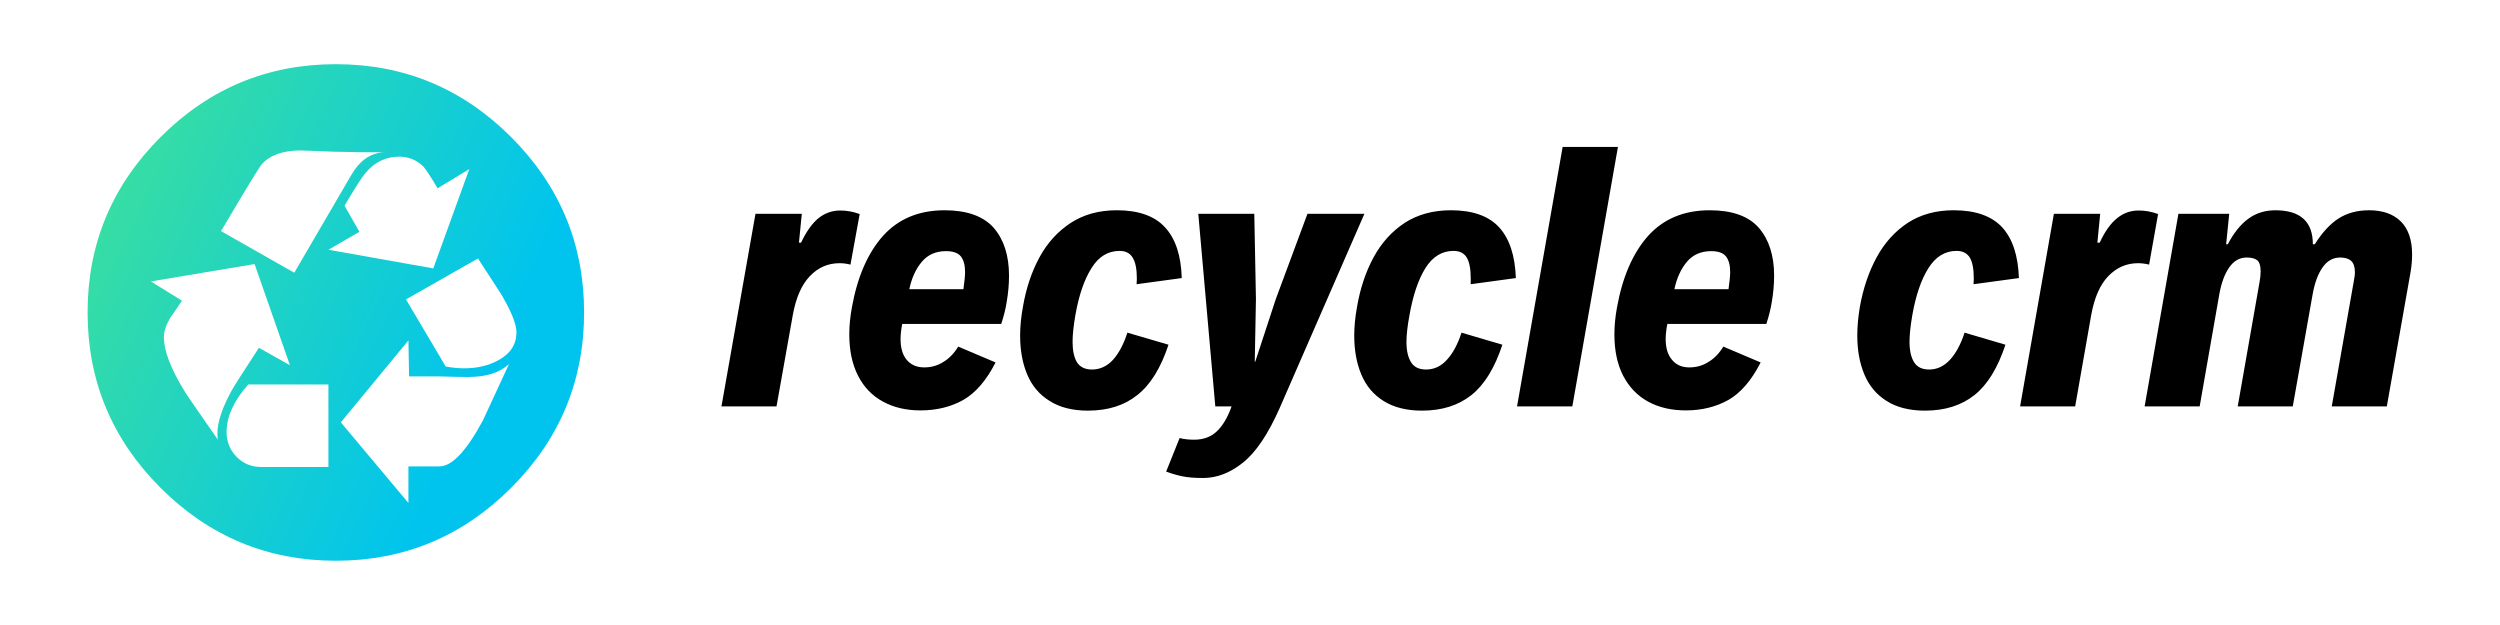 <?xml version="1.0" encoding="UTF-8" standalone="no"?><!DOCTYPE svg PUBLIC "-//W3C//DTD SVG 1.1//EN" "http://www.w3.org/Graphics/SVG/1.1/DTD/svg11.dtd"><svg width="100%" height="100%" viewBox="0 0 2667 667" version="1.1" xmlns="http://www.w3.org/2000/svg" xmlns:xlink="http://www.w3.org/1999/xlink" xml:space="preserve" xmlns:serif="http://www.serif.com/" style="fill-rule:evenodd;clip-rule:evenodd;stroke-linejoin:round;stroke-miterlimit:2;"><g><path d="M769.647,433.533l36.299,-205.44l49.406,-0l-3.025,30.753l2.269,-0c5.545,-11.764 11.679,-20.418 18.401,-25.964c6.89,-5.546 14.704,-8.318 23.443,-8.318c6.89,-0 13.78,1.26 20.67,3.781l-9.831,53.943c-3.865,-1.008 -7.73,-1.512 -11.595,-1.512c-12.436,0 -23.023,4.621 -31.761,13.864c-8.739,9.075 -14.789,22.855 -18.15,41.34l-17.393,97.553l-58.733,-0Zm237.957,-209.221c23.863,-0 41.34,6.217 52.432,18.653c10.923,12.604 16.384,29.661 16.384,51.171c0,9.075 -0.84,18.485 -2.52,28.232c-1.177,7.394 -3.109,15.125 -5.798,23.191l-105.619,-0c-1.176,6.218 -1.764,11.595 -1.764,16.133c-0,9.578 2.184,16.973 6.554,22.182c4.537,5.378 10.755,8.066 18.653,8.066c7.562,0 14.368,-1.932 20.418,-5.797c6.218,-3.697 11.511,-9.159 15.881,-16.385l39.827,16.889c-9.747,19.157 -21.258,32.517 -34.534,40.08c-13.276,7.394 -28.484,11.091 -45.625,11.091c-15.124,-0 -28.4,-3.109 -39.828,-9.327c-11.595,-6.218 -20.502,-15.46 -26.719,-27.728c-6.218,-12.1 -9.327,-26.804 -9.327,-44.113c-0,-9.075 0.924,-18.653 2.773,-28.736c5.881,-32.602 16.973,-58.061 33.273,-76.378c16.469,-18.15 38.315,-27.224 65.539,-27.224Zm1.513,43.608c-10.755,0 -19.326,3.781 -25.712,11.344c-6.385,7.562 -10.839,17.309 -13.36,29.24l57.725,0c1.177,-8.234 1.765,-14.368 1.765,-18.401c-0,-7.226 -1.513,-12.772 -4.538,-16.637c-3.024,-3.697 -8.318,-5.546 -15.88,-5.546Zm151.496,170.15c-16.469,-0 -30.081,-3.445 -40.836,-10.335c-10.923,-6.722 -18.905,-16.133 -23.947,-28.232c-5.041,-11.932 -7.562,-25.796 -7.562,-41.592c-0,-9.579 1.008,-19.83 3.025,-30.753c3.361,-19.662 9.242,-37.223 17.645,-52.684c8.402,-15.46 19.578,-27.728 33.526,-36.803c13.78,-8.906 30.08,-13.359 48.902,-13.359c23.191,-0 40.332,6.049 51.423,18.149c11.259,12.099 17.225,30.165 17.897,54.196l-48.146,6.554l0.252,-6.05c0,-10.251 -1.512,-17.729 -4.537,-22.435c-2.857,-4.705 -7.478,-7.058 -13.864,-7.058c-12.436,0 -22.435,6.134 -29.997,18.402c-7.73,12.267 -13.444,28.904 -17.141,49.91c-2.016,11.595 -3.025,21.174 -3.025,28.736c0,9.411 1.597,16.721 4.79,21.931c3.361,5.041 8.654,7.562 15.88,7.562c8.571,0 16.049,-3.445 22.435,-10.335c6.218,-6.89 11.343,-16.553 15.376,-28.988l43.861,12.855c-8.234,24.872 -19.326,42.769 -33.274,53.692c-13.78,11.091 -31.341,16.637 -52.683,16.637Zm123.012,71.841c-9.243,-0 -16.637,-0.588 -22.183,-1.765c-5.713,-1.176 -11.511,-2.857 -17.393,-5.041l14.368,-35.795c4.538,1.177 9.663,1.765 15.377,1.765c10.083,-0 18.233,-3.025 24.451,-9.075c6.218,-5.881 11.427,-14.704 15.629,-26.467l-17.393,-0l-18.15,-205.44l59.742,-0l1.764,90.998l-1.26,66.8l0.504,-0l21.93,-66.8l33.778,-90.998l60.75,-0l-90.494,207.456c-12.268,27.728 -25.292,47.054 -39.072,57.977c-13.612,10.923 -27.728,16.385 -42.348,16.385Zm233.42,-71.841c-16.469,-0 -30.165,-3.445 -41.088,-10.335c-10.755,-6.722 -18.654,-16.133 -23.695,-28.232c-5.042,-11.932 -7.562,-25.796 -7.562,-41.592c-0,-9.579 1.008,-19.83 3.025,-30.753c3.361,-19.662 9.242,-37.223 17.645,-52.684c8.402,-15.46 19.493,-27.728 33.273,-36.803c13.948,-8.906 30.333,-13.359 49.155,-13.359c23.19,-0 40.331,6.049 51.423,18.149c11.091,12.099 17.057,30.165 17.897,54.196l-48.146,6.554l-0,-6.05c-0,-10.251 -1.429,-17.729 -4.285,-22.435c-2.857,-4.705 -7.563,-7.058 -14.116,-7.058c-12.268,0 -22.267,6.134 -29.997,18.402c-7.562,12.267 -13.192,28.904 -16.889,49.91c-2.185,11.595 -3.277,21.174 -3.277,28.736c-0,9.411 1.68,16.721 5.041,21.931c3.193,5.041 8.487,7.562 15.881,7.562c8.571,0 15.965,-3.445 22.182,-10.335c6.386,-6.89 11.596,-16.553 15.629,-28.988l43.609,12.855c-8.235,24.872 -19.242,42.769 -33.022,53.692c-13.948,11.091 -31.509,16.637 -52.683,16.637Zm101.333,-4.537l48.65,-276.777l58.986,-0l-48.651,276.777l-58.985,-0Zm205.44,-209.221c24.031,-0 41.508,6.217 52.431,18.653c10.924,12.604 16.385,29.661 16.385,51.171c0,9.075 -0.84,18.485 -2.521,28.232c-1.176,7.394 -3.108,15.125 -5.797,23.191l-105.619,-0c-1.176,6.218 -1.765,11.595 -1.765,16.133c0,9.578 2.269,16.973 6.806,22.182c4.37,5.378 10.504,8.066 18.402,8.066c7.562,0 14.368,-1.932 20.418,-5.797c6.218,-3.697 11.511,-9.159 15.88,-16.385l39.828,16.889c-9.747,19.157 -21.258,32.517 -34.534,40.08c-13.276,7.394 -28.4,11.091 -45.373,11.091c-15.293,-0 -28.653,-3.109 -40.08,-9.327c-11.427,-6.218 -20.334,-15.46 -26.72,-27.728c-6.218,-12.1 -9.326,-26.804 -9.326,-44.113c-0,-9.075 0.924,-18.653 2.772,-28.736c5.882,-32.602 16.973,-58.061 33.274,-76.378c16.469,-18.15 38.315,-27.224 65.539,-27.224Zm1.765,43.608c-10.924,0 -19.578,3.781 -25.964,11.344c-6.386,7.562 -10.839,17.309 -13.36,29.24l57.725,0c1.176,-8.234 1.765,-14.368 1.765,-18.401c-0,-7.226 -1.513,-12.772 -4.538,-16.637c-3.025,-3.697 -8.234,-5.546 -15.628,-5.546Zm228.126,170.15c-16.637,-0 -30.333,-3.445 -41.088,-10.335c-10.755,-6.722 -18.653,-16.133 -23.695,-28.232c-5.041,-11.932 -7.562,-25.796 -7.562,-41.592c0,-9.579 0.924,-19.83 2.773,-30.753c3.529,-19.662 9.495,-37.223 17.897,-52.684c8.402,-15.46 19.494,-27.728 33.274,-36.803c13.78,-8.906 30.08,-13.359 48.902,-13.359c23.191,-0 40.416,6.049 51.675,18.149c11.091,12.099 17.057,30.165 17.897,54.196l-48.398,6.554l0.252,-6.05c0,-10.251 -1.428,-17.729 -4.285,-22.435c-3.025,-4.705 -7.73,-7.058 -14.116,-7.058c-12.268,0 -22.267,6.134 -29.997,18.402c-7.73,12.267 -13.444,28.904 -17.141,49.91c-2.016,11.595 -3.025,21.174 -3.025,28.736c0,9.411 1.681,16.721 5.042,21.931c3.193,5.041 8.486,7.562 15.88,7.562c8.403,0 15.797,-3.445 22.183,-10.335c6.386,-6.89 11.595,-16.553 15.628,-28.988l43.609,12.855c-8.234,24.872 -19.242,42.769 -33.022,53.692c-13.948,11.091 -31.509,16.637 -52.683,16.637Zm101.334,-4.537l36.046,-205.44l49.406,-0l-3.024,30.753l2.52,-0c5.378,-11.764 11.512,-20.418 18.402,-25.964c6.722,-5.546 14.452,-8.318 23.19,-8.318c6.89,-0 13.78,1.26 20.67,3.781l-9.578,53.943c-4.033,-1.008 -7.983,-1.512 -11.848,-1.512c-12.267,0 -22.854,4.621 -31.761,13.864c-8.739,9.075 -14.788,22.855 -18.149,41.34l-17.141,97.553l-58.733,-0Zm132.842,-0l36.047,-205.44l54.196,-0l-3.277,32.517l1.764,0c6.386,-12.267 13.78,-21.426 22.183,-27.476c8.234,-5.882 17.729,-8.822 28.484,-8.822c26.72,-0 40.08,12.099 40.08,36.298l2.016,0c8.066,-12.772 16.637,-22.014 25.712,-27.728c9.074,-5.714 19.829,-8.57 32.265,-8.57c14.452,-0 25.712,3.949 33.778,11.847c8.066,8.066 12.099,19.746 12.099,35.038c0,6.05 -0.504,12.184 -1.512,18.402l-25.459,143.934l-58.734,-0l23.695,-134.608c0.673,-3.361 1.009,-6.133 1.009,-8.318c-0,-5.714 -1.345,-9.831 -4.034,-12.352c-2.688,-2.352 -6.553,-3.529 -11.595,-3.529c-7.73,0 -14.032,3.529 -18.905,10.587c-4.874,6.89 -8.403,16.469 -10.588,28.737l-21.174,119.483l-58.733,-0l23.191,-132.087c0.84,-4.201 1.26,-8.15 1.26,-11.847c0,-5.882 -1.176,-9.831 -3.529,-11.848c-2.352,-2.016 -6.133,-3.025 -11.343,-3.025c-7.562,0 -13.78,3.529 -18.653,10.587c-4.874,6.89 -8.403,16.469 -10.588,28.737l-20.922,119.483l-58.733,-0Z" style="fill-rule:nonzero;"/><path d="M623.114,333.307c-0,72.854 -25.92,135.193 -77.808,187.085c-51.839,51.84 -114.236,77.807 -187.032,77.807c-72.796,0 -135.193,-25.967 -187.033,-77.807c-51.887,-51.887 -77.807,-114.231 -77.807,-187.085c0,-72.849 25.92,-135.14 77.807,-187.033c51.84,-51.887 114.237,-77.807 187.033,-77.807c72.796,0 135.193,25.92 187.032,77.807c51.893,51.893 77.808,114.184 77.808,187.033Zm-313.819,56.31l-37.717,-107.927l-110.629,18.535l33.14,20.527c-4.054,6.278 -8.258,12.459 -12.608,18.536c-4.418,7.49 -6.627,14.334 -6.627,20.532c0,14.546 7.491,33.945 22.519,58.249c0.916,1.775 12.555,18.806 35.079,51.029c-2.209,-12.824 2.426,-29.855 13.905,-51.029c2.209,-4.365 12.179,-20.103 29.851,-47.045l33.087,18.593Zm100.654,-227.122c-16.813,-0 -34.702,-0.212 -53.667,-0.647c-20.749,-0.858 -32.653,-1.345 -35.783,-1.345c-18.965,-0 -32.865,5.117 -41.706,15.251c-3.067,3.983 -17.455,27.588 -42.998,70.799l78.135,44.402l60.241,-103.293c9.265,-16.331 21.174,-24.733 35.778,-25.167Zm-59.595,335.696l0,-88.041l-85.461,-0c-15.41,17.184 -23.171,34.157 -23.171,50.971c0,10.128 3.555,18.863 10.616,26.184c7.061,7.221 15.897,10.886 26.455,10.886l71.561,0Zm150.28,-317.807l-33.786,20.474c-7.056,-11.85 -12.12,-19.611 -15.193,-23.165c-7.114,-7.009 -15.738,-10.563 -25.867,-10.563c-14.117,-0 -26.025,5.71 -35.725,17.243c-3.554,3.936 -11.045,15.627 -22.519,35.078l15.892,27.806l-33.082,19.182l111.864,19.881l38.416,-105.936Zm42.411,207.888c-9.758,9.265 -24.358,13.9 -43.756,13.9c-7.062,0 -17.46,-0.217 -31.09,-0.646l-31.795,-0l-0.699,-38.363l-72.097,87.4l72.097,85.997l-0,-39.015l33.14,0c13.254,0 28.717,-16.379 46.336,-49.032c0.487,-0.863 9.757,-20.909 27.864,-60.241Zm7.919,-33.733c0,-8.836 -5.552,-22.525 -16.544,-41.06c-8.232,-12.551 -16.404,-25.141 -24.516,-37.77l-76.784,43.698l42.352,71.556c6.627,1.292 13.254,1.939 19.828,1.939c13.688,-0 25.867,-2.856 36.424,-8.619c12.825,-7.003 19.24,-16.973 19.24,-29.744Z" style="fill:url(#_Linear1);fill-rule:nonzero;"/></g><defs><linearGradient id="_Linear1" x1="0" y1="0" x2="1" y2="0" gradientUnits="userSpaceOnUse" gradientTransform="matrix(480.052,223.875,-223.875,480.052,93.434,68.467)"><stop offset="0" style="stop-color:#41e296;stop-opacity:1"/><stop offset="1" style="stop-color:#00c4ee;stop-opacity:1"/></linearGradient></defs></svg>